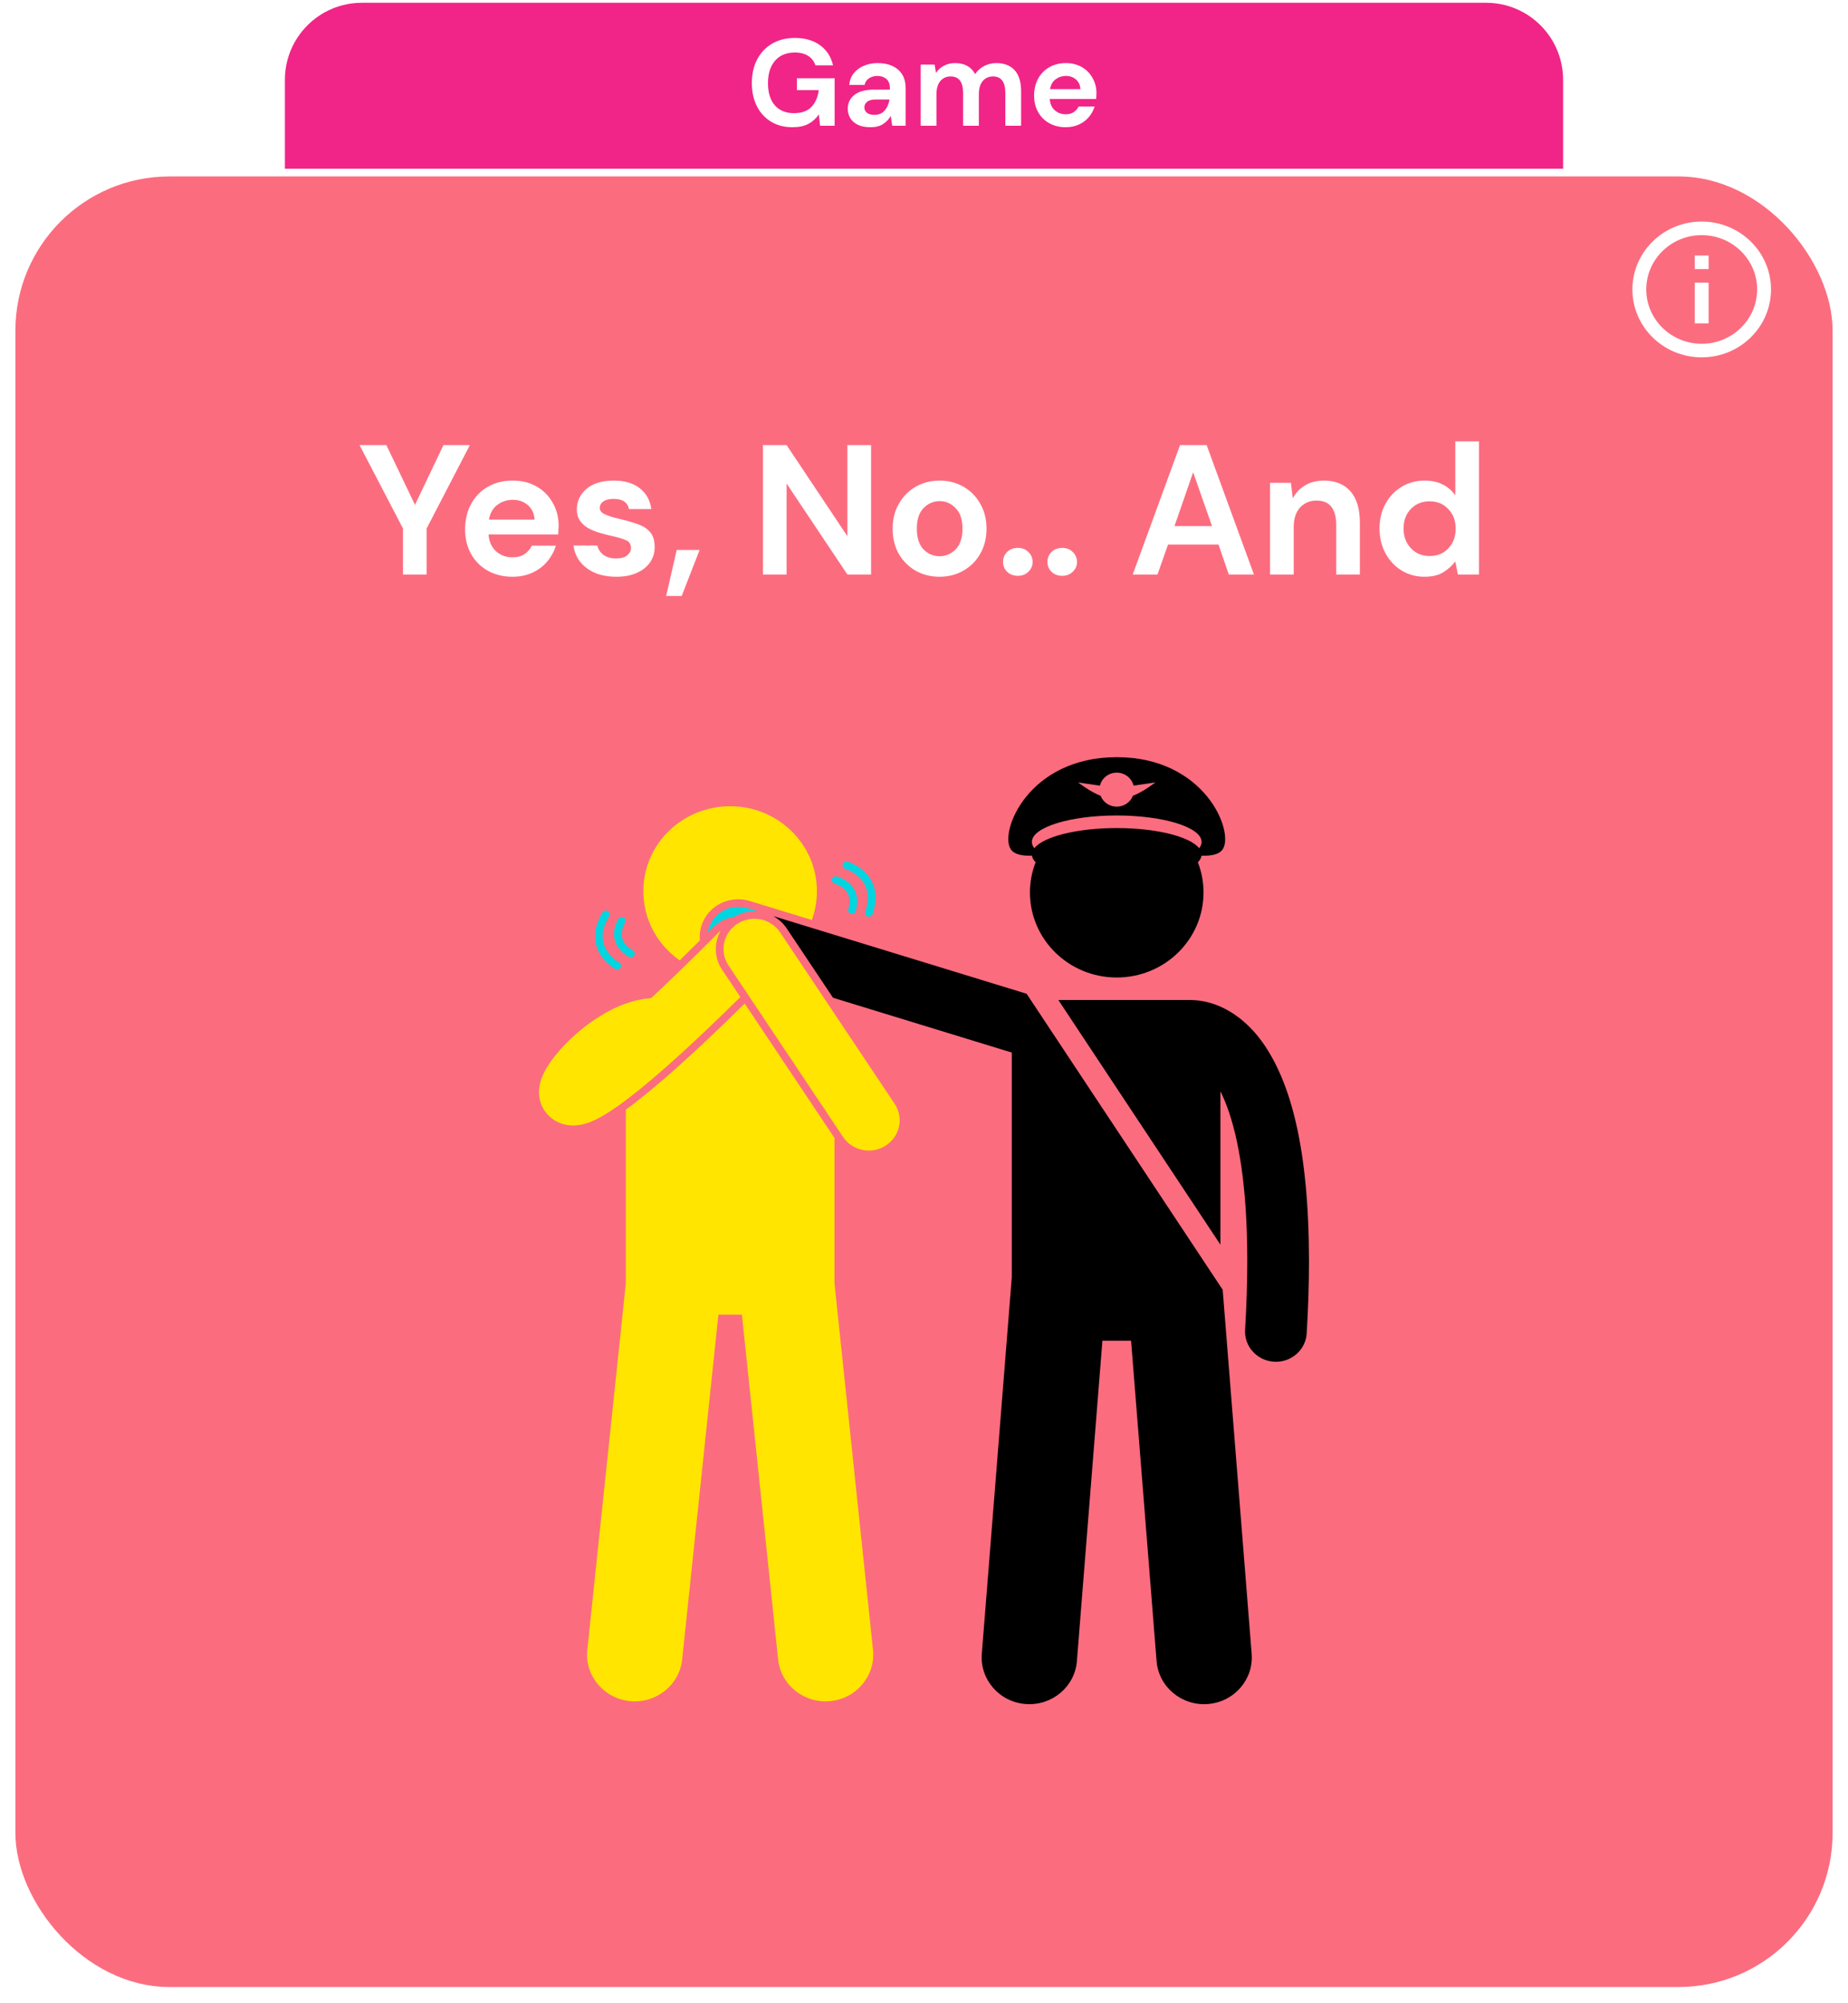 <svg width="240" height="260" viewBox="0 0 240 260" fill="none" xmlns="http://www.w3.org/2000/svg">
<g filter="url(#filter0_d)">
<rect x="2" y="21.902" width="236" height="234.99" rx="20" fill="#FC6C7F"/>
</g>
<path fill-rule="evenodd" clip-rule="evenodd" d="M221 28.756C216.032 28.756 212 32.704 212 37.568C212 42.432 216.032 46.38 221 46.38C225.968 46.38 230 42.432 230 37.568C230 32.704 225.968 28.756 221 28.756ZM220.1 33.162V34.924H221.9V33.162H220.1ZM220.1 36.687V41.974H221.9V36.687H220.1ZM213.8 37.568C213.8 41.454 217.031 44.618 221 44.618C224.969 44.618 228.2 41.454 228.2 37.568C228.2 33.682 224.969 30.518 221 30.518C217.031 30.518 213.8 33.682 213.8 37.568Z" fill="white"/>
<path d="M37 10.361C37 4.838 41.477 0.361 47 0.361H193C198.523 0.361 203 4.838 203 10.361V21.902H37V10.361Z" fill="#F12587"/>
<path d="M102.906 16.512C101.85 16.512 100.927 16.272 100.138 15.792C99.349 15.312 98.735 14.646 98.298 13.792C97.861 12.928 97.642 11.926 97.642 10.784C97.642 9.632 97.866 8.619 98.314 7.744C98.772 6.859 99.418 6.171 100.25 5.68C101.093 5.179 102.09 4.928 103.242 4.928C104.554 4.928 105.642 5.243 106.506 5.872C107.37 6.502 107.93 7.371 108.186 8.48H105.898C105.727 7.958 105.418 7.552 104.97 7.264C104.522 6.966 103.946 6.816 103.242 6.816C102.122 6.816 101.258 7.174 100.65 7.888C100.042 8.592 99.738 9.563 99.738 10.8C99.738 12.038 100.037 12.998 100.634 13.68C101.242 14.352 102.063 14.688 103.098 14.688C104.111 14.688 104.874 14.416 105.386 13.872C105.909 13.318 106.223 12.592 106.33 11.696H103.498V10.16H108.394V16.32H106.506L106.346 14.848C105.983 15.382 105.53 15.792 104.986 16.08C104.442 16.368 103.749 16.512 102.906 16.512ZM113.073 16.512C112.39 16.512 111.83 16.406 111.393 16.192C110.956 15.968 110.63 15.675 110.417 15.312C110.204 14.95 110.097 14.55 110.097 14.112C110.097 13.376 110.385 12.779 110.961 12.32C111.537 11.862 112.401 11.632 113.553 11.632H115.569V11.44C115.569 10.896 115.414 10.496 115.105 10.24C114.796 9.984 114.412 9.856 113.953 9.856C113.537 9.856 113.174 9.958 112.865 10.16C112.556 10.352 112.364 10.64 112.289 11.024H110.289C110.342 10.448 110.534 9.947 110.865 9.52C111.206 9.094 111.644 8.768 112.177 8.544C112.71 8.31 113.308 8.192 113.969 8.192C115.1 8.192 115.99 8.475 116.641 9.04C117.292 9.606 117.617 10.406 117.617 11.44V16.32H115.873L115.681 15.04C115.446 15.467 115.116 15.819 114.689 16.096C114.273 16.374 113.734 16.512 113.073 16.512ZM113.537 14.912C114.124 14.912 114.577 14.72 114.897 14.336C115.228 13.952 115.436 13.478 115.521 12.912H113.777C113.233 12.912 112.844 13.014 112.609 13.216C112.374 13.408 112.257 13.648 112.257 13.936C112.257 14.246 112.374 14.486 112.609 14.656C112.844 14.827 113.153 14.912 113.537 14.912ZM119.571 16.32V8.384H121.379L121.555 9.456C121.811 9.072 122.147 8.768 122.563 8.544C122.99 8.31 123.481 8.192 124.035 8.192C125.262 8.192 126.131 8.667 126.643 9.616C126.931 9.179 127.315 8.832 127.795 8.576C128.286 8.32 128.819 8.192 129.395 8.192C130.43 8.192 131.225 8.502 131.779 9.12C132.334 9.739 132.611 10.646 132.611 11.84V16.32H130.563V12.032C130.563 11.35 130.43 10.827 130.163 10.464C129.907 10.102 129.507 9.92 128.963 9.92C128.409 9.92 127.961 10.123 127.619 10.528C127.289 10.934 127.123 11.499 127.123 12.224V16.32H125.075V12.032C125.075 11.35 124.942 10.827 124.675 10.464C124.409 10.102 123.998 9.92 123.443 9.92C122.899 9.92 122.457 10.123 122.115 10.528C121.785 10.934 121.619 11.499 121.619 12.224V16.32H119.571ZM138.412 16.512C137.612 16.512 136.902 16.342 136.284 16C135.665 15.659 135.18 15.179 134.828 14.56C134.476 13.942 134.3 13.227 134.3 12.416C134.3 11.595 134.47 10.864 134.812 10.224C135.164 9.584 135.644 9.088 136.252 8.736C136.87 8.374 137.596 8.192 138.428 8.192C139.206 8.192 139.894 8.363 140.492 8.704C141.089 9.046 141.553 9.515 141.884 10.112C142.225 10.699 142.396 11.355 142.396 12.08C142.396 12.198 142.39 12.32 142.38 12.448C142.38 12.576 142.374 12.71 142.364 12.848H136.332C136.374 13.467 136.588 13.952 136.972 14.304C137.366 14.656 137.841 14.832 138.396 14.832C138.812 14.832 139.158 14.742 139.436 14.56C139.724 14.368 139.937 14.123 140.076 13.824H142.156C142.006 14.326 141.756 14.784 141.404 15.2C141.062 15.606 140.636 15.926 140.124 16.16C139.622 16.395 139.052 16.512 138.412 16.512ZM138.428 9.856C137.926 9.856 137.484 10 137.1 10.288C136.716 10.566 136.47 10.992 136.364 11.568H140.316C140.284 11.046 140.092 10.63 139.74 10.32C139.388 10.011 138.95 9.856 138.428 9.856Z" fill="white"/>
<path d="M52.335 74.568V68.592L46.695 57.768H50.175L53.895 65.52L57.591 57.768H61.023L55.407 68.592V74.568H52.335ZM66.571 74.856C65.371 74.856 64.307 74.6 63.379 74.088C62.451 73.576 61.723 72.856 61.195 71.928C60.667 71 60.403 69.928 60.403 68.712C60.403 67.48 60.659 66.384 61.171 65.424C61.699 64.464 62.419 63.72 63.331 63.192C64.259 62.648 65.347 62.376 66.595 62.376C67.763 62.376 68.795 62.632 69.691 63.144C70.587 63.656 71.283 64.36 71.779 65.256C72.291 66.136 72.547 67.12 72.547 68.208C72.547 68.384 72.539 68.568 72.523 68.76C72.523 68.952 72.515 69.152 72.499 69.36H63.451C63.515 70.288 63.835 71.016 64.411 71.544C65.003 72.072 65.715 72.336 66.547 72.336C67.171 72.336 67.691 72.2 68.107 71.928C68.539 71.64 68.859 71.272 69.067 70.824H72.187C71.963 71.576 71.587 72.264 71.059 72.888C70.547 73.496 69.907 73.976 69.139 74.328C68.387 74.68 67.531 74.856 66.571 74.856ZM66.595 64.872C65.843 64.872 65.179 65.088 64.603 65.52C64.027 65.936 63.659 66.576 63.499 67.44H69.427C69.379 66.656 69.091 66.032 68.563 65.568C68.035 65.104 67.379 64.872 66.595 64.872ZM80.05 74.856C78.994 74.856 78.066 74.688 77.266 74.352C76.466 74 75.826 73.52 75.346 72.912C74.866 72.304 74.578 71.6 74.482 70.8H77.578C77.674 71.264 77.93 71.664 78.346 72C78.778 72.32 79.33 72.48 80.002 72.48C80.674 72.48 81.162 72.344 81.466 72.072C81.786 71.8 81.946 71.488 81.946 71.136C81.946 70.624 81.722 70.28 81.274 70.104C80.826 69.912 80.202 69.728 79.402 69.552C78.89 69.44 78.37 69.304 77.842 69.144C77.314 68.984 76.826 68.784 76.378 68.544C75.946 68.288 75.594 67.968 75.322 67.584C75.05 67.184 74.914 66.696 74.914 66.12C74.914 65.064 75.33 64.176 76.162 63.456C77.01 62.736 78.194 62.376 79.714 62.376C81.122 62.376 82.242 62.704 83.074 63.36C83.922 64.016 84.426 64.92 84.586 66.072H81.682C81.506 65.192 80.842 64.752 79.69 64.752C79.114 64.752 78.666 64.864 78.346 65.088C78.042 65.312 77.89 65.592 77.89 65.928C77.89 66.28 78.122 66.56 78.586 66.768C79.05 66.976 79.666 67.168 80.434 67.344C81.266 67.536 82.026 67.752 82.714 67.992C83.418 68.216 83.978 68.56 84.394 69.024C84.81 69.472 85.018 70.12 85.018 70.968C85.034 71.704 84.842 72.368 84.442 72.96C84.042 73.552 83.466 74.016 82.714 74.352C81.962 74.688 81.074 74.856 80.05 74.856ZM86.516 77.352L87.884 71.376H90.86L88.532 77.352H86.516ZM99.085 74.568V57.768H102.157L110.053 69.6V57.768H113.125V74.568H110.053L102.157 62.76V74.568H99.085ZM122.022 74.856C120.87 74.856 119.83 74.592 118.902 74.064C117.99 73.536 117.262 72.808 116.718 71.88C116.19 70.936 115.926 69.848 115.926 68.616C115.926 67.384 116.198 66.304 116.742 65.376C117.286 64.432 118.014 63.696 118.926 63.168C119.854 62.64 120.894 62.376 122.046 62.376C123.182 62.376 124.206 62.64 125.118 63.168C126.046 63.696 126.774 64.432 127.302 65.376C127.846 66.304 128.118 67.384 128.118 68.616C128.118 69.848 127.846 70.936 127.302 71.88C126.774 72.808 126.046 73.536 125.118 74.064C124.19 74.592 123.158 74.856 122.022 74.856ZM122.022 72.192C122.822 72.192 123.518 71.896 124.11 71.304C124.702 70.696 124.998 69.8 124.998 68.616C124.998 67.432 124.702 66.544 124.11 65.952C123.518 65.344 122.83 65.04 122.046 65.04C121.23 65.04 120.526 65.344 119.934 65.952C119.358 66.544 119.07 67.432 119.07 68.616C119.07 69.8 119.358 70.696 119.934 71.304C120.526 71.896 121.222 72.192 122.022 72.192ZM132.185 74.736C131.625 74.736 131.161 74.56 130.793 74.208C130.441 73.856 130.265 73.432 130.265 72.936C130.265 72.424 130.441 71.992 130.793 71.64C131.161 71.288 131.625 71.112 132.185 71.112C132.745 71.112 133.201 71.288 133.553 71.64C133.921 71.992 134.105 72.424 134.105 72.936C134.105 73.432 133.921 73.856 133.553 74.208C133.201 74.56 132.745 74.736 132.185 74.736ZM137.95 74.736C137.39 74.736 136.926 74.56 136.558 74.208C136.206 73.856 136.03 73.432 136.03 72.936C136.03 72.424 136.206 71.992 136.558 71.64C136.926 71.288 137.39 71.112 137.95 71.112C138.51 71.112 138.966 71.288 139.318 71.64C139.686 71.992 139.87 72.424 139.87 72.936C139.87 73.432 139.686 73.856 139.318 74.208C138.966 74.56 138.51 74.736 137.95 74.736ZM147.107 74.568L153.251 57.768H156.707L162.851 74.568H159.587L158.243 70.68H151.691L150.323 74.568H147.107ZM152.531 68.28H157.403L154.955 61.296L152.531 68.28ZM164.943 74.568V62.664H167.655L167.895 64.68C168.263 63.976 168.791 63.416 169.479 63C170.183 62.584 171.007 62.376 171.951 62.376C173.423 62.376 174.567 62.84 175.383 63.768C176.199 64.696 176.607 66.056 176.607 67.848V74.568H173.535V68.136C173.535 67.112 173.327 66.328 172.911 65.784C172.495 65.24 171.847 64.968 170.967 64.968C170.103 64.968 169.391 65.272 168.831 65.88C168.287 66.488 168.015 67.336 168.015 68.424V74.568H164.943ZM185.016 74.856C183.896 74.856 182.896 74.584 182.016 74.04C181.136 73.496 180.44 72.752 179.928 71.808C179.416 70.864 179.16 69.792 179.16 68.592C179.16 67.392 179.416 66.328 179.928 65.4C180.44 64.456 181.136 63.72 182.016 63.192C182.896 62.648 183.896 62.376 185.016 62.376C185.912 62.376 186.696 62.544 187.368 62.88C188.04 63.216 188.584 63.688 189 64.296V57.288H192.072V74.568H189.336L189 72.864C188.616 73.392 188.104 73.856 187.464 74.256C186.84 74.656 186.024 74.856 185.016 74.856ZM185.664 72.168C186.656 72.168 187.464 71.84 188.088 71.184C188.728 70.512 189.048 69.656 189.048 68.616C189.048 67.576 188.728 66.728 188.088 66.072C187.464 65.4 186.656 65.064 185.664 65.064C184.688 65.064 183.88 65.392 183.24 66.048C182.6 66.704 182.28 67.552 182.28 68.592C182.28 69.632 182.6 70.488 183.24 71.16C183.88 71.832 184.688 72.168 185.664 72.168Z" fill="white"/>
<path d="M81.277 144.024V166.533L76.273 214.135C75.923 217.467 78.398 220.445 81.8 220.788C85.202 221.13 88.245 218.709 88.595 215.377L93.299 170.631H96.352L101.055 215.377C101.406 218.709 104.449 221.131 107.851 220.788C111.252 220.445 113.728 217.467 113.377 214.135L108.373 166.523V147.694L96.713 130.248C90.161 136.708 84.984 141.326 81.277 144.024Z" fill="#FFE500"/>
<path d="M88.268 124.648C89.098 123.839 89.972 122.977 90.894 122.059C90.836 121.435 90.898 120.79 91.1 120.154C91.758 118.096 93.679 116.714 95.88 116.714C96.387 116.714 96.891 116.79 97.377 116.939L105.433 119.407C105.86 118.241 106.095 116.984 106.095 115.674C106.095 109.579 101.049 104.639 94.824 104.639C88.599 104.639 83.553 109.579 83.553 115.674C83.553 119.375 85.414 122.646 88.268 124.648Z" fill="#FFE500"/>
<path d="M92.058 120.446C91.996 120.639 91.956 120.832 91.926 121.026C92.131 120.819 92.331 120.621 92.542 120.408C93.316 119.626 94.308 119.136 95.387 118.979C96.169 118.517 97.053 118.266 97.966 118.266C98.133 118.266 98.298 118.281 98.463 118.297L97.08 117.873C94.968 117.226 92.719 118.378 92.058 120.446Z" fill="#00D5E0"/>
<path d="M158.497 161.547V141.642C158.793 142.238 159.093 142.922 159.388 143.72C160.8 147.552 161.988 153.839 161.983 163.652C161.984 166.357 161.895 169.329 161.7 172.591C161.571 174.754 163.258 176.61 165.468 176.736C165.548 176.741 165.627 176.743 165.705 176.743C167.812 176.743 169.578 175.134 169.702 173.048C169.905 169.647 169.998 166.524 169.999 163.652C169.979 148.848 167.564 140.656 164.271 135.729C162.626 133.284 160.7 131.716 158.922 130.847C157.223 130.009 155.73 129.815 154.825 129.801C154.758 129.797 154.692 129.791 154.625 129.791H138.392H137.448L158.497 161.547Z" fill="black"/>
<path d="M133.328 128.981L100.42 118.898C101.111 119.278 101.712 119.815 102.161 120.487L108.186 129.501L131.4 136.612V137.64V165.782L127.508 214.648C127.242 217.988 129.792 220.905 133.2 221.165C136.611 221.426 139.591 218.931 139.857 215.591L143.17 174.007H146.893L150.204 215.591C150.47 218.932 153.451 221.426 156.861 221.165C160.271 220.905 162.82 217.988 162.554 214.648L158.79 167.396L133.328 128.981Z" fill="black"/>
<path d="M134.023 111.057C134.064 111.355 134.225 111.642 134.494 111.916C134.022 113.133 133.76 114.453 133.76 115.834C133.76 121.93 138.807 126.87 145.031 126.87C151.255 126.87 156.301 121.93 156.301 115.834C156.301 114.454 156.04 113.134 155.568 111.916C155.837 111.642 155.998 111.355 156.038 111.057C157.35 111.102 158.359 110.895 158.805 110.208C160.299 107.902 156.469 98.273 145.031 98.273C133.593 98.273 129.763 107.902 131.258 110.208C131.703 110.895 132.711 111.102 134.023 111.057ZM145.031 100.281C146.092 100.281 146.976 101.001 147.216 101.967C148.48 101.795 150.04 101.549 150.04 101.549C150.04 101.549 148.578 102.715 147.128 103.286C146.801 104.11 145.988 104.696 145.031 104.696C144.073 104.696 143.261 104.11 142.934 103.286C141.483 102.716 140.022 101.549 140.022 101.549C140.022 101.549 141.582 101.795 142.847 101.968C143.087 101.001 143.97 100.281 145.031 100.281ZM145.031 105.841C151.117 105.841 156.051 107.378 156.051 109.273C156.051 109.555 155.939 109.829 155.734 110.09C154.556 108.59 150.212 107.475 145.031 107.475C139.85 107.475 135.506 108.59 134.328 110.09C134.123 109.828 134.011 109.555 134.011 109.273C134.011 107.378 138.945 105.841 145.031 105.841Z" fill="black"/>
<path d="M70.634 139.261C70.409 139.734 70.192 140.233 70.063 140.986C70.063 140.987 70.063 140.988 70.063 140.989H70.061C70.028 141.204 70 141.451 70 141.747C70.001 142.148 70.049 142.632 70.238 143.182C70.497 144.002 71.217 144.957 72.106 145.457C72.99 145.971 73.831 146.078 74.442 146.079C75.534 146.059 76.172 145.809 76.806 145.565C77.879 145.115 78.875 144.505 80.135 143.63C83.452 141.297 88.477 136.985 96.151 129.408L93.779 125.859C92.727 124.286 92.723 122.336 93.592 120.795C93.477 120.888 93.366 120.986 93.26 121.093C89.909 124.469 87.027 127.259 84.567 129.548C83.968 129.589 83.39 129.678 82.83 129.803C81.689 130.057 80.627 130.459 79.644 130.93C77.165 132.14 75.1 133.816 73.477 135.467C72.948 136.01 72.474 136.55 72.047 137.091C71.821 137.378 71.603 137.665 71.406 137.953C71.12 138.372 70.863 138.792 70.634 139.261Z" fill="#FFE500"/>
<path d="M95.777 119.889C93.924 121.076 93.406 123.509 94.618 125.321L109.479 147.556C110.248 148.707 111.529 149.331 112.835 149.331C113.588 149.331 114.349 149.124 115.027 148.69C116.878 147.504 117.397 145.072 116.185 143.259L101.324 121.024C100.112 119.211 97.628 118.702 95.777 119.889Z" fill="#FFE500"/>
<path d="M80.297 119.272C79.904 119.98 79.735 120.637 79.735 121.224C79.77 123.311 81.684 124.179 81.718 124.206C81.789 124.239 81.863 124.255 81.937 124.255C82.123 124.255 82.301 124.154 82.388 123.98C82.509 123.736 82.404 123.443 82.156 123.324C82.156 123.324 82.085 123.29 81.947 123.202C81.522 122.927 80.728 122.261 80.737 121.224C80.738 120.819 80.85 120.331 81.177 119.74C81.31 119.502 81.219 119.204 80.976 119.075C80.732 118.946 80.429 119.034 80.297 119.272Z" fill="#00D5E0"/>
<path d="M78.922 118.26C78.684 118.122 78.377 118.199 78.236 118.432C77.549 119.562 77.272 120.599 77.272 121.512C77.302 124.39 79.879 125.749 79.914 125.779C79.991 125.82 80.074 125.84 80.156 125.84C80.333 125.84 80.503 125.75 80.595 125.588C80.729 125.351 80.642 125.052 80.401 124.921H80.4C80.4 124.921 80.283 124.859 80.081 124.714C79.462 124.268 78.265 123.174 78.273 121.513C78.274 120.794 78.486 119.942 79.097 118.933C79.238 118.699 79.16 118.398 78.922 118.26Z" fill="#00D5E0"/>
<path d="M108.048 114.109C107.984 114.373 108.149 114.637 108.418 114.701V114.7C108.418 114.7 108.519 114.723 108.704 114.796C109.282 115.038 110.326 115.606 110.323 116.983C110.323 117.273 110.276 117.607 110.165 117.994C110.088 118.255 110.242 118.526 110.509 118.601C110.555 118.614 110.601 118.62 110.646 118.62C110.865 118.62 111.065 118.479 111.128 118.264C111.263 117.801 111.325 117.375 111.325 116.984C111.331 115.696 110.634 114.838 109.977 114.375C109.318 113.902 108.69 113.757 108.652 113.746C108.383 113.682 108.113 113.845 108.048 114.109Z" fill="#00D5E0"/>
<path d="M109.442 112.162C109.363 112.422 109.515 112.695 109.78 112.772C109.781 112.772 109.943 112.818 110.223 112.945C111.081 113.346 112.705 114.349 112.701 116.514C112.701 117.04 112.606 117.645 112.374 118.342C112.286 118.6 112.43 118.877 112.694 118.961C112.745 118.978 112.797 118.985 112.849 118.985C113.06 118.985 113.256 118.855 113.326 118.648C113.587 117.865 113.704 117.155 113.704 116.514C113.709 114.714 112.775 113.502 111.877 112.803C110.975 112.096 110.102 111.844 110.065 111.831C109.799 111.754 109.521 111.902 109.442 112.162Z" fill="#00D5E0"/>
<defs>
<filter id="filter0_d" x="0" y="20.902" width="240" height="238.99" filterUnits="userSpaceOnUse" color-interpolation-filters="sRGB">
<feFlood flood-opacity="0" result="BackgroundImageFix"/>
<feColorMatrix in="SourceAlpha" type="matrix" values="0 0 0 0 0 0 0 0 0 0 0 0 0 0 0 0 0 0 127 0"/>
<feOffset dy="1"/>
<feGaussianBlur stdDeviation="1"/>
<feColorMatrix type="matrix" values="0 0 0 0 0.059 0 0 0 0 0.059 0 0 0 0 0.059 0 0 0 0.1 0"/>
<feBlend mode="normal" in2="BackgroundImageFix" result="effect1_dropShadow"/>
<feBlend mode="normal" in="SourceGraphic" in2="effect1_dropShadow" result="shape"/>
</filter>
</defs>
</svg>
